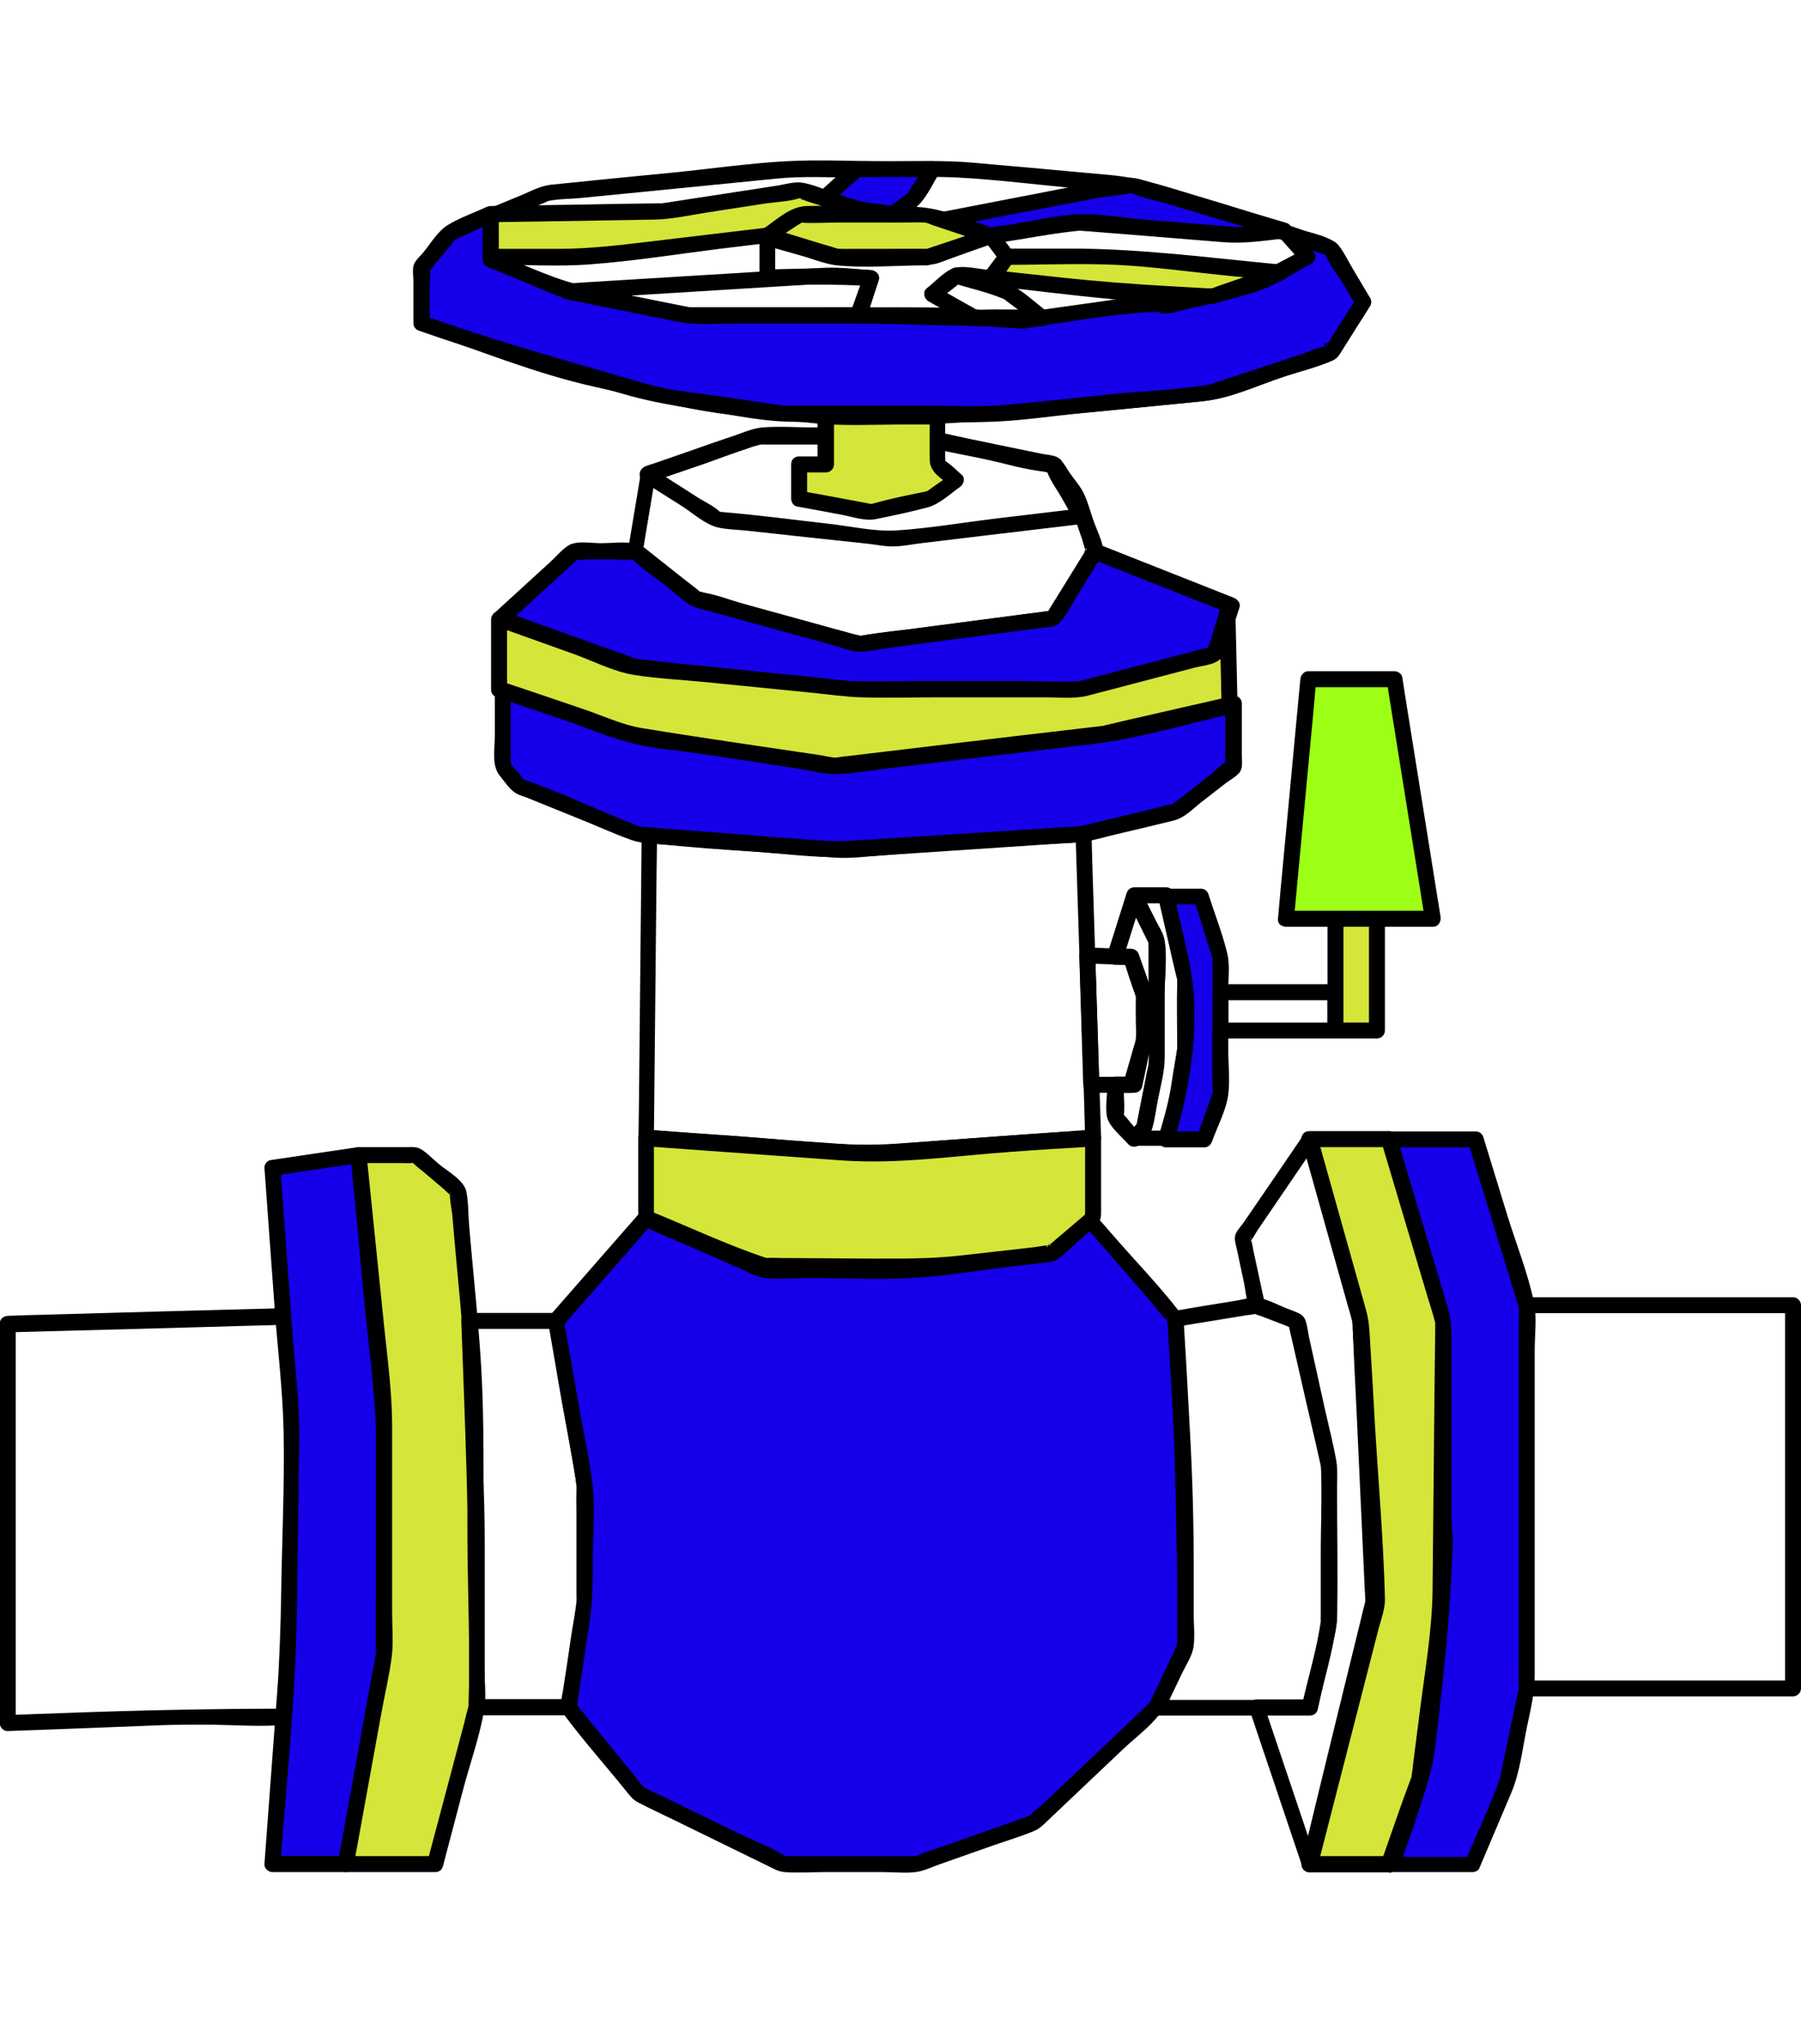 <?xml version="1.0" encoding="utf-8"?>
<!-- Generator: Adobe Illustrator 21.0.2, SVG Export Plug-In . SVG Version: 6.00 Build 0)  -->
<svg version="1.1" id="Layer_1" xmlns="http://www.w3.org/2000/svg" xmlns:xlink="http://www.w3.org/1999/xlink" x="0px" y="0px"
	 viewBox="0 0 677 768" style="enable-background:new 0 0 677 768;" xml:space="preserve">
<style type="text/css">
	.st0{fill:#1500E9;}
	.st1{fill:#D5E539;}
	.st2{fill:#9DFF15;}
</style>
<g>
	<g>
		<path d="M3,500.6c30.5-0.8,61-1.6,91.5-2.5c4.4-0.1,8.8-0.2,13.1-0.4c-1-0.7-1.9-1.5-2.9-2.2c1.3,5.1,2.6,10.2,3.8,15.3
			c0.7,2.8,1.4,5.6,2.1,8.3c0.2,0.9,0.5,1.8,0.7,2.8c0.2,1-0.1-1,0,0c0.7,11.3,0,22.8,0,34.1c0,19.9-0.3,39.8-0.7,59.8
			c-0.1,6.4-0.2,12.9-0.3,19.3c0,1.3,0.1,2.7-0.1,3.9c0.4-2.5-0.4-0.3-1.3,0.8c-0.9,1.2-1.8,2.5-2.8,3.7c0.9-0.5,1.7-1,2.6-1.5
			c-28.9,0-57.5,0.6-86.3,1.7c-6.5,0.2-13,0.5-19.5,0.7c1,1,2,2,3,3c0-43.8,0-87.6,0-131.4c0-6.2,0-12.4,0-18.6c0-3.9-6-3.9-6,0
			c0,43.8,0,87.6,0,131.4c0,6.2,0,12.4,0,18.6c0,1.6,1.4,3.1,3,3c19.3-0.7,38.6-1.4,57.9-2.2c5.5-0.2,10.9-0.2,16.3-0.2
			c10.2,0,20.9,1,31,0c3.2-0.3,6.3-4.5,7.5-7.4c0.9-1.9,0.5-4.4,0.6-6.4c0.2-11.4,0.4-22.9,0.6-34.3c0.3-16,0.4-31.9,0.4-47.9
			c0-10,1-20.6,0-30.6c-0.4-4.4-2.2-9-3.2-13.3c-1.2-4.8-2.4-9.6-3.6-14.4c-0.3-1.2-1.6-2.2-2.9-2.2c-30.5,0.8-61,1.6-91.5,2.5
			c-4.4,0.1-8.8,0.2-13.1,0.4C-0.9,494.7-0.9,500.7,3,500.6z"/>
	</g>
</g>
<g>
	<polygon class="st0" points="134.8,434 144.4,537.2 144.4,621.2 130,700.4 102.4,700.4 108.4,620 109.6,537.2 102.4,438.8 	"/>
	<g>
		<path d="M131.8,434c1.6,17.5,3.3,35.1,4.9,52.6c1.6,16.8,3.9,33.8,4.7,50.6c0.9,19.1,0,38.5,0,57.6c0,8.5-0.1,17,0,25.5
			c0,1.1,0,0.6,0.1,0.2c-0.1,0.8-0.3,1.6-0.4,2.4c-0.7,4-1.4,7.9-2.2,11.9c-3.9,21.6-7.8,43.2-11.8,64.7c1-0.7,1.9-1.5,2.9-2.2
			c-9.2,0-18.4,0-27.6,0c1,1,2,2,3,3c2.4-31.5,5.7-63.1,6.2-94.7c0.3-21.7,0.6-43.5,0.9-65.2c0.2-13.3-1.7-26.9-2.6-40.1
			c-1.5-20.5-3-41-4.5-61.5c-0.7,1-1.5,1.9-2.2,2.9c10.8-1.6,21.6-3.2,32.4-4.8c3.8-0.6,2.2-6.3-1.6-5.8
			c-10.8,1.6-21.6,3.2-32.4,4.8c-1.2,0.2-2.3,1.7-2.2,2.9c1.3,17.4,2.5,34.8,3.8,52.2c1.1,15.5,3.1,31.2,3.4,46.8
			c0.4,20.1-0.6,40.4-0.9,60.5c-0.2,12.7-0.6,25-1.5,37.6c-1.6,21.5-3.2,43-4.8,64.5c-0.1,1.6,1.5,3,3,3c9.2,0,18.4,0,27.6,0
			c1.2,0,2.7-0.9,2.9-2.2c3.5-19.1,6.9-38.1,10.4-57.2c1.3-7.3,3.1-14.6,4-21.9c0.7-5.7,0.1-11.8,0.1-17.6c0-21.8,0-43.6,0-65.4
			c0-14.2-2.5-28.6-3.8-42.7c-1.9-20.8-3.9-41.6-5.8-62.4C137.4,430.2,131.4,430.1,131.8,434z"/>
	</g>
</g>
<g>
	<polygon class="st1" points="163.6,700.4 179.2,641.6 178.4,521.9 172.4,447.5 156.4,434 134.8,434 144.4,527 144.4,621.2 
		130,700.4 	"/>
	<g>
		<path d="M166.5,701.2c2.5-9.5,5-19,7.5-28.5c2.6-9.9,6.3-20.1,8-30.2c0.9-5.4,0.1-11.4,0-16.8c-0.1-13-0.2-26-0.3-39.1
			c-0.1-21.4,0.4-43-0.4-64.4c-0.8-20.8-3.3-41.7-5-62.4c-0.3-3.9-0.2-8.2-1-12.1c-0.9-4.3-7.2-7.7-10.4-10.4
			c-2.1-1.7-4.1-3.9-6.3-5.3c-1.9-1.2-3.3-1-5.5-1c-6.1,0-12.3,0-18.4,0c-1.5,0-3.2,1.4-3,3c1.9,18.3,3.8,36.6,5.7,54.9
			c1.4,13.8,3.9,27.8,3.9,41.7c0,22.2,0,44.4,0,66.5c0,7.8-0.1,15.5,0,23.3c0,0.9,0,1,0.1,0.2c-0.1,0.8-0.3,1.6-0.4,2.4
			c-0.7,3.8-1.4,7.7-2.1,11.5c-3.9,21.7-7.9,43.4-11.8,65.1c-0.3,1.9,0.8,3.8,2.9,3.8c11.2,0,22.4,0,33.6,0c3.9,0,3.9-6,0-6
			c-11.2,0-22.4,0-33.6,0c1,1.3,1.9,2.5,2.9,3.8c3.5-19.1,6.9-38.1,10.4-57.2c1.3-7.3,3.1-14.6,4-21.9c0.6-5.2,0.1-10.7,0.1-16
			c0-23.4,0-46.8,0-70.2c0-12.6-1.7-25-3-37.5c-2.2-21.5-4.4-42.9-6.6-64.4c-1,1-2,2-3,3c5.3,0,10.7,0,16,0c1.2,0,2.5,0.1,3.7,0
			c0.5,0,3.3-0.5,0.8-0.4c-1.4,0-0.8-0.4,0.4,0.8c1.1,1.1,2.4,2,3.6,3c2.4,2,4.8,4.1,7.2,6.1c0.9,0.7,1.8,1.9,2.8,2.4
			c2.2,1.2-1.3-0.1,0-1.2c-0.7,0.6,0.6,7.7,0.7,8.6c1.8,21.8,4.3,43.7,5.3,65.6c0.8,18.6,0.3,37.3,0.4,55.9
			c0.1,21.1,1.1,42.3,0.4,63.3c0,1.3,0.3-1-0.1,0.4c-0.5,1.8-1,3.6-1.4,5.5c-1.8,6.8-3.6,13.6-5.4,20.4c-2.9,10.8-5.7,21.5-8.6,32.3
			C159.7,703.4,165.5,705,166.5,701.2z"/>
	</g>
</g>
<g>
	<g>
		<path d="M206.3,497.2c3.5,20.2,6.9,40.5,10.5,60.6c0.1,0.6,0.3,2.6,0.2,1.1c0.1,1.3,0,2.5,0,3.8c0,5.8,0,11.5,0,17.3
			c0,6.7,0,13.4,0,20.1c0,2.2,0,4.4,0,6.6c0,0.7-0.1,3.3,0.1,1.7c-1.2,10.8-4,21.6-6,32.2c1-0.7,1.9-1.5,2.9-2.2
			c-11.6,0-23.2,0-34.8,0c1,1,2,2,3,3c0-21,0-42,0-62.9c0-18-1.2-36.1-1.8-54c-0.3-9.4-0.7-18.8-1-28.2c-1,1-2,2-3,3
			c11,0,21.9,0,32.9,0c3.9,0,3.9-6,0-6c-11,0-21.9,0-32.9,0c-1.6,0-3.1,1.4-3,3c1.4,38.1,2.9,76,2.9,114.1c0,10.4,0,20.7,0,31.1
			c0,1.6,1.4,3,3,3c11.6,0,23.2,0,34.8,0c1.2,0,2.7-0.9,2.9-2.2c1.9-10.4,3.9-20.7,5.8-31.1c1.4-8.1,0.3-17.1,0.3-25.3
			c0-9.2,0.9-19-0.1-28.1c-1.1-9.9-3.4-19.8-5.1-29.6c-1.9-10.9-3.8-21.8-5.7-32.7C211.4,491.8,205.7,493.4,206.3,497.2z"/>
	</g>
</g>
<g>
	<polygon class="st0" points="209.2,496.4 242.8,458 287.2,477.2 342.4,477.2 395.2,471.2 409.6,458 442,495.2 444.4,538.4 
		445.6,587.6 445.6,618.8 434.8,641.6 389.2,684.8 344.8,700.4 294.4,700.4 240.4,674 214,641.6 220,601.4 220,558.8 	"/>
	<g>
		<path d="M211.3,498.5c11.2-12.8,22.4-25.6,33.6-38.4c-1.2,0.2-2.4,0.3-3.6,0.5c12.1,5.2,24.2,10.4,36.2,15.7
			c3.2,1.4,6.7,3.6,10.2,3.9c5.3,0.6,11,0,16.4,0c12.7,0,25.6,0.7,38.3,0c13.1-0.7,26.2-3,39.2-4.5c3.4-0.4,6.9-0.8,10.3-1.2
			c1.9-0.2,3.7-0.2,5.3-1.2c5.2-3.4,9.8-9,14.4-13.2c-1.4,0-2.8,0-4.2,0c4.7,5.4,9.5,10.9,14.2,16.3c3.5,4,7,8,10.4,12
			c2.2,2.6,4.4,5.7,6.9,7.9c2,1.8-1.3-0.2-0.1-1.1c-0.2,0.2,0.2,2.9,0.2,3.2c0.3,4.6,0.5,9.2,0.8,13.8c0.5,8.5,1.1,17.1,1.4,25.6
			c0.7,15.6,0.8,31.2,1.2,46.7c0.1,6,0.1,12,0.1,18c0,4.7,0,9.3,0,14c0,1.8-0.6,2.5,0.4,0.7c-0.7,1.2-1.2,2.5-1.8,3.8
			c-2.3,4.8-4.5,9.5-6.8,14.3c-0.7,1.4-1.2,2.9-2,4.2c-0.3,0.6,0.7-0.6-0.4,0.5c-5.5,5.4-11.2,10.6-16.7,15.9
			c-7.5,7.1-15,14.2-22.5,21.3c-1.5,1.5-4.4,3.3-5.4,5.1c-0.4,0.7,1.7-0.3,0.5-0.3c-1,0-2.4,0.9-3.4,1.2
			c-9.6,3.4-19.1,6.7-28.7,10.1c-3.5,1.2-7,2.3-10.4,3.7c-0.5,0.2-2.3,0.6-0.7,0.4c-0.8,0.1-1.7,0-2.6,0c-9.5,0-19,0-28.5,0
			c-4.6,0-9.2,0-13.8,0c-1.3,0-2.7-0.1-4.1,0c-1.8,0.2-1-0.3,0,0.3c-5.6-3.7-12.5-6.1-18.5-9.1c-9.2-4.5-18.5-9-27.7-13.5
			c-2.4-1.2-4.9-2.1-7.2-3.5c-1.1-0.6,0.6,0.7-0.2-0.1c-0.9-1-1.7-2.1-2.6-3.2c-6.3-7.8-12.7-15.5-19-23.3c-1.5-1.8-3-3.7-4.5-5.5
			c0.3,1,0.5,1.9,0.8,2.9c1.6-10.7,3.2-21.4,4.8-32.2c1.2-7.9,1.3-15.2,1.3-23.3c0-9.5,1-19.7-0.1-29.2c-1.2-9.9-3.4-19.7-5.1-29.5
			c-1.9-10.9-3.8-21.8-5.7-32.7c-0.7-3.8-6.4-2.2-5.8,1.6c1.7,9.9,3.4,19.8,5.1,29.7c1.9,10.7,4.3,21.5,5.6,32.4
			c0.1,0.9-0.1-0.8-0.1-0.4c0,0.6,0,1.1,0,1.7c-0.1,2.7,0,5.4,0,8c0,7,0,14.1,0,21.1c0,2.8,0,5.5,0,8.3c0,0.7,0,4.3,0.1,2.7
			c-0.4,4.7-1.4,9.5-2.1,14.1c-1,6.9-2,13.7-3.1,20.6c-0.5,3.2-1.6,6.1,0.4,8.9c7.2,9.7,15.4,18.9,23,28.3c1.6,2,2.7,3.6,5,4.8
			c4.3,2.2,8.7,4.3,13.1,6.4c12,5.9,24,11.7,36,17.6c2,1,3.6,1.9,5.8,2.1c5.1,0.4,10.4,0,15.5,0c7.2,0,14.4,0,21.6,0
			c4,0,8.3,0.5,12.2,0c3.2-0.4,6.5-2.1,9.5-3.1c6.5-2.3,13.1-4.6,19.6-6.9c5.1-1.8,10.3-3.3,15.3-5.4c2.2-0.9,3.5-2.3,5.3-4
			c9.5-9,19-18,28.5-27c5.5-5.2,12.7-10.1,16-17.1c2.8-6,5.7-12,8.5-18c1.5-3.2,1.1-6.2,1.1-9.7c0-9.5,0.1-19-0.1-28.6
			c-0.5-21.1-0.9-42.2-2.1-63.3c-0.4-6.9-0.8-13.7-1.1-20.6c-0.2-2.9,0-5.1-1.8-7.4c-7.7-9.9-16.6-19-24.8-28.5
			c-2.3-2.6-4.6-5.3-6.9-7.9c-1.1-1.3-3.1-1-4.2,0c-1.9,1.8-3.8,3.5-5.8,5.3c-2.5,2.3-6,4.6-7.9,7.3c-1.2,1.6,0.8-0.4,1.2-0.2
			c-0.3-0.2-1.5,0.2-1.8,0.2c-2.7,0.3-5.4,0.6-8.1,0.9c-13.9,1.6-27.8,3.6-41.8,4.7c-10.7,0.8-21.7,0.1-32.4,0.1
			c-6.8,0-13.7,0-20.5,0c-0.7,0-1.7-0.2-2.4,0c-1.2,0.3-0.1,0,0.7,0.4c-1.6-0.7-3.2-1.4-4.8-2.1c-13.2-5.7-26.4-11.4-39.5-17.1
			c-1.2-0.5-2.7-0.6-3.6,0.5c-11.2,12.8-22.4,25.6-33.6,38.4C204.5,497.2,208.8,501.4,211.3,498.5z"/>
	</g>
</g>
<g>
	<g>
		<path d="M572.8,493.4c29.5,0,59.1,0,88.6,0c4.2,0,8.4,0,12.6,0c-1-1-2-2-3-3c0,42.1,0,84.1,0,126.2c0,5.9,0,11.9,0,17.8
			c1-1,2-2,3-3c-29.5,0-59.1,0-88.6,0c-4.2,0-8.4,0-12.6,0c1,1,2,2,3,3c0-37,0-74,0-111c0-11,0-22,0-33c0-3.9-6-3.9-6,0
			c0,36.2,0,72.3,0,108.5c0,11.8,0,23.7,0,35.5c0,1.6,1.4,3,3,3c29.5,0,59.1,0,88.6,0c4.2,0,8.4,0,12.6,0c1.6,0,3-1.4,3-3
			c0-42.1,0-84.1,0-126.2c0-5.9,0-11.9,0-17.8c0-1.6-1.4-3-3-3c-29.5,0-59.1,0-88.6,0c-4.2,0-8.4,0-12.6,0
			C568.9,487.4,568.9,493.4,572.8,493.4z"/>
	</g>
</g>
<g>
	<g>
		<path d="M434.8,644.6c19.2,0,38.4,0,57.6,0c1.3,0,2.6-0.9,2.9-2.2c1.5-6.8,3-13.7,4.6-20.5c1-4.6,2.6-9.3,2.7-14
			c0.4-16.1,0-32.3,0-48.5c0-3.5,0.3-7.2-0.3-10.6c-1.2-6.8-3-13.6-4.5-20.4c-1.9-8.8-3.9-17.5-5.8-26.3c-0.4-2-0.6-4.4-1.4-6.3
			c-1-2.3-3.3-2.7-5.5-3.6c-3.8-1.4-8.1-3.9-12.1-4.6c-2.4-0.4-5.4,0.6-7.7,1c-8.1,1.3-16.1,2.6-24.2,4c-1.2,0.2-2.3,1.7-2.2,2.9
			c1.2,21.2,2.4,42.3,3.6,63.5c1.1,18.9,0.2,38,0.2,56.8c0,0.7-0.2,1.6,0,2.3c0.2,1-0.7,1.4,0.4-0.7c-1,2-1.9,4.1-2.9,6.1
			c-2.6,5.5-5.2,11.1-7.9,16.6c-1.6,3.5,3.5,6.5,5.2,3c2.2-4.7,4.4-9.4,6.7-14.1c1.5-3.2,4.1-7,4.5-10.6c0.5-4,0-8.3,0-12.2
			c0-7,0-14,0-21c0-19-0.8-37.7-1.9-56.7c-0.6-11-1.2-22-1.9-33c-0.7,1-1.5,1.9-2.2,2.9c8.6-1.4,17.2-2.8,25.7-4.2
			c1.4-0.2,2.9-0.3,4.2-0.7c0.6-0.2-1.4-0.5-0.8,0.1c0.4,0.5,1.9,0.7,2.5,1c4.2,1.6,8.4,3.2,12.5,4.8c-0.7-0.7-1.4-1.4-2.1-2.1
			c2.1,9.5,4.2,19,6.3,28.5c1.4,6.2,2.8,12.5,4.2,18.7c0.4,1.8,0.8,3.6,1.2,5.4c0.1,0.4,0.2,0.8,0.3,1.2c0.1,0.6-0.1-1.2-0.1-0.2
			c0.5,10.5,0,21.1,0,31.5c0,6.2,0,12.4,0,18.6c0,2,0,4,0,6c0,0.5-0.1,3.2,0.1,1.6c-1.5,10.8-4.8,21.6-7.2,32.3
			c1-0.7,1.9-1.5,2.9-2.2c-19.2,0-38.4,0-57.6,0C430.9,638.6,430.9,644.6,434.8,644.6z"/>
	</g>
</g>
<g>
	<path class="st0" d="M522.4,428l20.4,68.4v78c2.4,1.5-6,84.9-7.2,88.8c-1.6,5.3-11.8,37.7-13.2,37.2h31.2l13.2-31.2l7.2-34.8V569
		v-78.6L554.8,428H522.4z"/>
	<g>
		<path d="M519.5,428.8c5.5,18.4,11,36.7,16.4,55.1c1.1,3.8,2.2,7.5,3.4,11.3c0.2,0.6,0.4,1.3,0.6,1.9c-0.2-1.3-0.1-0.1-0.1,0.6
			c-0.4,9.1,0,18.2,0,27.3c0,12,0,23.9,0,35.9c0,3.8,0,7.6,0,11.4c0,0.6-0.1,1.4,0,2c0.1,0.7,0.5,1.3,0.6,1.9
			c0.1,0.3-0.3-0.8-0.3-0.6c-0.3,0.8,0.1,2.6,0.1,3.4c0,2-0.1,4-0.2,6c-0.3,5.5-0.7,10.9-1.1,16.4c-1,12.8-2.2,25.5-3.5,38.3
			c-0.8,7.8-0.9,16.3-3.1,23.9c-1.9,6.4-4,12.7-6.2,19.1c-1.2,3.5-2.3,6.9-3.6,10.4c-0.4,1.2-0.9,2.4-1.4,3.5
			c-0.1,0.3-0.4,0.7-0.5,1c-0.2,1.6-2.4,0.1,1.7-0.2c-3.8,0.3-3.9,6,0,6c10.4,0,20.8,0,31.2,0c1,0,2.2-0.5,2.6-1.5
			c4-9.5,8-18.9,12-28.3c3.3-7.8,4.2-16.6,5.9-24.8c1.4-6.6,2.9-12.8,2.9-19.5c0-12,0-23.9,0-35.9c0-15.7,0-31.4,0-47.1
			c0-13.1,0-26.1,0-39.2c0-5.7,0.9-12.3-0.3-17.9c-2.3-11-6.7-21.9-10-32.6c-3-9.8-6-19.5-9-29.3c-0.4-1.3-1.5-2.2-2.9-2.2
			c-10.8,0-21.6,0-32.4,0c-3.9,0-3.9,6,0,6c10.8,0,21.6,0,32.4,0c-1-0.7-1.9-1.5-2.9-2.2c5.9,19.3,11.9,38.6,17.8,58
			c0.4,1.2,0.7,2.4,1.1,3.5c0.5,1.7,0.1-0.4,0.2,0.5c0.2,2.9,0,5.8,0,8.7c0,12.4,0,24.8,0,37.2c0,15.3,0,30.6,0,45.9
			c0,12.8,0,25.5,0,38.3c0,4-0.1,8,0,12c0,0.6-0.1,2.4,0.1,0.9c-0.2,1.5-0.6,3.1-1,4.6c-1.4,6.7-2.8,13.4-4.2,20.2
			c-0.6,2.8-1.3,5.5-1.7,8.3c-0.1,0.5-0.2,1-0.3,1.5c0.2-0.7,0.2-0.6-0.1,0.3c-3.8,10.3-8.6,20.3-12.8,30.4c0.9-0.5,1.7-1,2.6-1.5
			c-10.4,0-20.8,0-31.2,0c0,2,0,4,0,6c3.7-0.3,4.9-5.9,6-8.8c2.4-6.4,4.5-13,6.6-19.5c2.4-7.3,4.1-13.8,4.9-21.4
			c2.8-23.7,5.4-47.8,6.2-71.7c0.1-2.7,0.3-5.5-0.3-8.2c0-0.1-0.6-1.6-0.9-1.6c0.3,0.7,0.5,1.4,0.8,2.1c0,0,0-0.1,0-0.1
			c0,0,0-0.3,0-0.3c0.4-0.6,0-2.7,0-3.3c0-10.9,0-21.8,0-32.8c0-11.6,0-23.2,0-34.9c0-4.7-0.3-8-1.6-12.5
			c-6.3-21.1-12.6-42.2-18.9-63.3C524.2,423.5,518.4,425.1,519.5,428.8z"/>
	</g>
</g>
<g>
	<polygon class="st1" points="492.3,428 511.5,496.4 516.3,602 499.5,670.4 492.3,700.4 522.3,700.4 533.7,668.4 541.6,605.9 
		542.7,496.4 522.3,428 	"/>
	<g>
		<path d="M489.4,428.8c5.5,19.6,11,39.3,16.5,58.9c0.8,3,1.8,6,2.5,9c0.3,1.1-0.1-1.1,0,0.1c0.1,0.8,0.1,1.7,0.1,2.6
			c0.4,9.3,0.8,18.7,1.3,28c1.1,23.2,2.1,46.4,3.2,69.6c0.1,1.2,0.1,2.4,0.2,3.6c0,0.3,0,2,0.1,1.1c0.1-0.9-0.3,1-0.4,1.3
			c-0.5,1.8-0.9,3.5-1.3,5.3c-2.9,11.8-5.8,23.6-8.7,35.4c-4.6,18.7-9.1,37.4-13.6,56c-0.5,1.9,0.9,3.8,2.9,3.8c10,0,20,0,30,0
			c1.4,0,2.4-0.9,2.9-2.2c3.4-9.6,6.8-19.2,10.3-28.8c2.1-6,2.3-12.5,3.1-18.8c1.6-12.7,3.2-25.4,4.8-38.1c0.6-4.4,1.2-8.6,1.2-13
			c0.2-22.7,0.5-45.3,0.7-68c0.1-10.5,0.2-21,0.3-31.6c0-4.2,0-7.2-1.2-11.2c-6.4-21.5-12.8-43-19.3-64.6c-0.4-1.3-1.6-2.2-2.9-2.2
			c-10,0-20,0-30,0c-3.9,0-3.9,6,0,6c10,0,20,0,30,0c-1-0.7-1.9-1.5-2.9-2.2c5.8,19.5,11.6,38.9,17.4,58.4c0.9,3.1,2,6.2,2.8,9.4
			c0.3,1.3,0-0.7,0.1,0.1c0,0.7,0,1.5,0,2.3c-0.1,8.9-0.2,17.8-0.3,26.7c-0.2,24-0.5,47.9-0.7,71.9c-0.2,15.3-2.9,30.4-4.8,45.5
			c-0.8,6.3-1.6,12.6-2.4,18.8c-0.2,1.8-0.4,3.7-0.7,5.5c-0.3,1.9,0.3-0.6-0.3,1c-3.9,10.3-7.4,20.8-11.1,31.2
			c1-0.7,1.9-1.5,2.9-2.2c-10,0-20,0-30,0c1,1.3,1.9,2.5,2.9,3.8c3.8-15.8,7.6-31.6,11.5-47.4c3.1-12.7,6.2-25.3,9.3-38
			c1.2-4.8,3.3-10.1,3.2-15.1c-0.3-21.4-2-42.9-2.9-64.3c-0.5-10.9-1-21.8-1.5-32.7c-0.2-4.1-0.3-7.6-1.4-11.5
			c-6.1-21.7-12.2-43.3-18.2-65C494.2,423.5,488.4,425.1,489.4,428.8z"/>
	</g>
</g>
<g>
	<g>
		<path d="M469.7,642.4c6.6,19.6,13.2,39.2,19.8,58.8c0.9,2.7,5,3,5.8,0c4.7-18.2,9.3-36.3,14-54.5c2.9-11.4,5.9-22.9,8.8-34.3
			c1-3.8,2.6-7.8,2.5-11.7c-0.5-21.4-2.4-42.9-3.7-64.3c-0.6-10.9-1.2-21.8-1.9-32.7c-0.2-4-0.4-7.6-1.5-11.5
			c-6.1-21.6-12.1-43.2-18.2-64.8c-0.7-2.6-4.1-2.8-5.5-0.7c-7.5,11-15,22-22.5,32.9c-0.9,1.2-2.2,2.6-2.8,4
			c-0.8,1.9,0.1,4.1,0.5,6.1c0.9,4.1,1.7,8.1,2.6,12.2c0.6,2.8,0.8,6.3,1.9,8.9c1,2.6,3.9,3.1,6.4,4.1c3.5,1.4,6.9,2.8,10.4,4.3
			c-0.7-0.7-1.4-1.4-2.1-2.1c2.1,9.3,4.3,18.6,6.4,28c1.5,6.3,2.9,12.7,4.4,19c0.4,1.8,0.8,3.5,1.2,5.3c0.2,0.9,0.4,2.3,0.3,1.1
			c0.6,10.1,0,20.5,0,30.7c0,6.5,0,13.1,0,19.6c0,1.9,0,3.9,0,5.8c0,0.5-0.1,3.5,0.1,1.7c-1.4,10.8-4.8,21.7-7.2,32.4
			c1-0.7,1.9-1.5,2.9-2.2c-6.6,0-13.2,0-19.8,0c-3.9,0-3.9,6,0,6c6.6,0,13.2,0,19.8,0c1.3,0,2.6-0.9,2.9-2.2
			c2.4-10.7,5.8-21.6,7.2-32.4c0.5-3.4,0.1-7.1,0.1-10.5c0-7.7,0-15.4,0-23.1c0-7,0-13.9,0-20.9c0-2.3,0.1-4.6-0.4-6.9
			c-2.6-13-6-26-8.9-38.9c-1-4.3-1.3-9.9-3.2-14c-1.2-2.6-5.2-3.4-7.6-4.4c-3-1.2-6.1-2.5-9.1-3.7c0.7,0.7,1.4,1.4,2.1,2.1
			c-1.4-6.5-2.8-13-4.2-19.5c-0.3-1.3-0.4-2.8-0.9-4.1c-1.1-3.1,0.9,0.6-0.6,0.6c0.6,0,2.7-4,3.1-4.5c7.4-10.8,14.7-21.6,22.1-32.4
			c-1.8-0.2-3.7-0.5-5.5-0.7c5.5,19.6,11,39.2,16.5,58.8c0.8,3,1.8,6,2.5,9c0.3,1.1-0.1-1.1,0,0.1c0.1,0.8,0.1,1.7,0.1,2.6
			c0.5,9.3,1.1,18.7,1.6,28c1.3,23.2,2.6,46.4,4,69.6c0.1,1.2,0.1,2.4,0.2,3.6c0,0.3,0.1,2,0.1,1c0.1-0.9-0.2,0.5-0.3,0.8
			c-0.4,1.3-0.7,2.6-1,3.8c-2.5,10-5.1,19.9-7.6,29.9c-5.4,21.2-10.8,42.3-16.3,63.5c1.9,0,3.9,0,5.8,0
			c-6.6-19.6-13.2-39.2-19.8-58.8C474.3,637.2,468.5,638.7,469.7,642.4z"/>
	</g>
</g>
<g>
	<polygon class="st1" points="242.8,457.7 242.8,427.7 326.8,433.7 390.4,428.9 410.8,427.7 410.8,457.7 395.2,470.9 350,476 
		287.2,475.7 	"/>
	<g>
		<path d="M245.8,457.7c0-10,0-20,0-30c-1,1-2,2-3,3c24.5,1.8,49,3.5,73.6,5.3c21.1,1.5,42.3-1.7,63.4-3.2c10.4-0.8,20.7-1.4,31.1-2
			c-1-1-2-2-3-3c0,7.4,0,14.8,0,22.2c0,1.8,0,3.7,0,5.5c0,0.4-0.2,1.2,0,1.6c0.7,1.6,0.5-1.8,0.8-1.4c0-0.1-7.9,6.7-8.5,7.2
			c-1.6,1.3-3.2,2.7-4.7,4c-0.5,0.4-1.2,0.8-1.6,1.3c-1.4,1.7,0.2-1.8,1.3-0.3c-0.3-0.4-5.9,0.7-6.4,0.7c-9.1,1-18.2,2.1-27.4,3.1
			c-11.2,1.3-22,1.2-33.4,1.2c-9.5-0.1-18.9-0.1-28.4-0.2c-3.2,0-6.4,0-9.6-0.1c-0.7,0-1.5,0.1-2.3,0c-1.2-0.1,0.9,0.3-0.1-0.1
			c-14.9-5-29.4-11.9-44-17.8c-3.6-1.5-5.1,4.4-1.6,5.8c14,5.7,28,11.4,42.1,17.1c3.5,1.4,6.9,1.1,10.6,1.1c9.3,0,18.6,0.1,27.9,0.1
			c11.9,0.1,23.7,0.6,35.5-0.8c9.6-1.1,19.2-2.2,28.8-3.3c2.6-0.3,5.3-0.4,8-0.9c2.4-0.4,3.9-2,5.7-3.6c3.8-3.2,7.7-6.3,11.3-9.6
			c2.2-2,2-3.7,2-6.5c0-8.8,0-17.7,0-26.5c0-1.6-1.4-3.1-3-3c-23.7,1.4-47.3,3.2-70.9,5c-6.8,0.5-13,1-19.8,0.5
			c-14.2-1-28.5-2-42.7-3.1c-11.5-0.8-23.1-1.6-34.6-2.5c-1.6-0.1-3,1.5-3,3c0,10,0,20,0,30C239.8,461.5,245.8,461.5,245.8,457.7z"
			/>
	</g>
</g>
<g>
	<polygon class="st0" points="188.8,258.2 244,277.4 318.4,287 414.4,275 463.6,264.2 463.6,288.2 442,305 407.2,313.4 315.9,319.2 
		263.2,315.8 239.2,313.4 194.8,295.4 188.8,288.2 	"/>
	<g>
		<path d="M188,261.1c8.6,3,17.1,6,25.7,8.9c9.6,3.3,19.2,7.5,29,10.1c6.1,1.6,12.9,1.8,19.2,2.6c12.9,1.7,25.8,3.3,38.7,5
			c5.9,0.8,12.3,2.4,18.2,2.3c7.6-0.2,15.5-1.9,23-2.9c23.1-2.9,46.2-5.8,69.4-8.7c17.9-2.2,35.6-7.4,53.2-11.3
			c-1.3-1-2.5-1.9-3.8-2.9c0,6.2,0,12.4,0,18.6c0,1.3-0.2,2.8,0,4.1c0.4,2.5,0-0.7,0.7-0.7c-1.2-0.1-5.1,4-6.1,4.7
			c-5,3.9-10,8-15.2,11.8c0.6-0.5,1.7-0.5,0.3-0.5c-1,0-2.2,0.5-3.2,0.8c-3.5,0.8-7,1.7-10.4,2.5c-6.5,1.6-13,3.1-19.4,4.7
			c-1.6,0.4,0.8,0-1,0.2c-1.6,0.1-3.1,0.2-4.7,0.3c-14,0.9-28,1.8-41.9,2.7c-13.3,0.8-26.6,1.7-39.9,2.5c-7.9,0.5-15.9-0.5-23.8-1
			c-11.1-0.7-22.2-1.2-33.3-2.2c-6.7-0.6-13.4-1.3-20.2-2c-0.9-0.1-2-0.1-2.9-0.3c-0.5-0.1,1,0.3-0.1-0.2c-2-0.8-4-1.6-6-2.4
			c-12.3-5-24.7-10.9-37.3-15.1c-1.1-0.4,0.7,1.2,0.4,0c-0.5-1.4-2.5-3-3.4-4.1c-0.5-0.5-0.9-1.4-1.5-1.8c-1.8-1.4,0.9,1.2,0.3,1.3
			c0.1,0,0-2.1,0-2.2c0-7.4,0-14.7,0-22.1c0-1.9,0-3.8,0-5.7c0-3.9-6-3.9-6,0c0,6.2,0,12.3,0,18.5c0,4.9-1.3,11,1.9,14.9
			c1.9,2.3,3.7,5.3,6.3,6.7c1.1,0.6,2.4,1,3.6,1.4c7,2.8,14,5.7,21,8.5c6.2,2.5,12.3,5.3,18.5,7.5c4.1,1.5,8.9,1.3,13.2,1.8
			c10.5,1.1,21,1.8,31.5,2.5c11.4,0.7,23,2.3,34.4,2.2c10.9-0.1,21.8-1.4,32.7-2.1c15.7-1,31.3-2,47-3c3.7-0.2,7.5-0.3,11.1-0.7
			c4.1-0.5,8.3-1.9,12.3-2.8c7.2-1.7,14.5-3.4,21.7-5.2c4.1-1,7.2-4.4,10.5-7c3.1-2.4,6.2-4.8,9.3-7.2c1.5-1.1,3.8-2.4,4.9-3.8
			c1.4-1.7,0.9-4.5,0.9-6.6c0-4.1,0-8.2,0-12.3c0-2.4,0-4.8,0-7.1c0-2-1.9-3.3-3.8-2.9c-9.2,2-18.3,4-27.5,6
			c-5.8,1.3-11.5,2.5-17.3,3.8c-1.3,0.3-2.7,0.6-4,0.9c-1,0.2,1.2-0.2-0.2,0.1c-21,3.1-42.3,5.3-63.4,7.9c-9.7,1.2-19.3,2.4-29,3.6
			c-4.3,0.5-8.3-0.3-12.7-0.9c-12.4-1.6-24.9-3.2-37.3-4.8c-8.9-1.1-18.1-1.7-26.9-3.5c-0.9-0.2,0.9,0.3-0.7-0.3
			c-1.7-0.7-3.5-1.2-5.3-1.8c-6.3-2.2-12.6-4.4-19-6.6c-10-3.5-20-6.9-29.9-10.4C185.9,254,184.4,259.8,188,261.1z"/>
	</g>
</g>
<g>
	<polygon class="st0" points="411.4,207.2 463,227.6 457,245.6 406.6,258.8 314.2,258.8 238.6,250.4 188.2,232.4 215.8,207.2 
		238.6,207.2 261.4,225.2 322.6,242 395.8,232.4 	"/>
	<g>
		<path d="M410.6,210.1c17.2,6.8,34.4,13.6,51.6,20.4c-0.7-1.2-1.4-2.5-2.1-3.7c-2,6-4,12-6,18c0.7-0.7,1.4-1.4,2.1-2.1
			c-8.7,2.3-17.4,4.6-26.2,6.9c-5.7,1.5-11.5,3-17.2,4.5c-1.7,0.5-3.5,0.9-5.2,1.4c-0.7,0.2-2.7,0.5-1.1,0.4c-6.9,0.5-14,0-20.9,0
			c-12.8,0-25.6,0-38.4,0c-13.8,0-27.7,0.6-41.4-0.9c-21.8-2.4-43.5-4.9-65.3-7.3c-0.6-0.1-2.6-0.6-1.1-0.1
			c-1.1-0.3-2.3-0.8-3.4-1.2c-5.7-2-11.4-4.1-17.1-6.1c-9.9-3.6-19.9-7.1-29.8-10.7c0.4,1.7,0.9,3.3,1.3,5
			c6.9-6.3,13.8-12.6,20.8-19c1.7-1.5,3.3-3,5-4.6c0.4-0.4,1-0.7,1.2-1.1c1.1-1.7-0.3,1.6-1.3,0.3c0.4,0.5,4.4,0,5.1,0
			c3.1,0,6.3,0,9.4,0c2.1,0,4.7,0.4,6.8,0c0,0,0.7,0.1,0.8,0c0.1,0,0.2,0,0.3,0c0.9,0,0.3-0.3-1.9-0.9c0,0,1.1,0.8,1.1,0.9
			c3.8,3.6,8.4,6.7,12.6,9.9c3,2.3,5.9,5.2,9.1,7.2c2,1.2,4.4,1.6,6.7,2.2c10.9,3,21.9,6,32.8,9c5.2,1.4,10.3,2.8,15.5,4.3
			c2.4,0.7,5,1.7,7.4,2c1.7,0.2,3.3-0.2,5-0.4c4.5-0.6,9-1.2,13.5-1.8c12.2-1.6,24.4-3.2,36.5-4.8c5-0.6,9.9-1.3,14.9-1.9
			c2.4-0.3,5.1-0.2,6.8-2.1c3.2-3.6,5.5-8.8,8-12.9c2.5-4.1,5-8.1,7.5-12.2c2-3.3-3.2-6.3-5.2-3c-5.2,8.4-10.4,16.8-15.6,25.2
			c0.9-0.5,1.7-1,2.6-1.5c-16.3,2.1-32.5,4.3-48.8,6.4c-7.6,1-15.4,1.6-22.9,3c-0.5,0.1-1,0.2-1.5,0.2c1.4,0,0.1,0-0.6-0.3
			c-3.1-1-6.2-1.7-9.3-2.6c-10.1-2.8-20.2-5.5-30.3-8.3c-6.5-1.8-13.4-4.7-20.1-5.5c0.9,0.1,1.5,1.1,0-0.2c-1.6-1.4-3.3-2.6-5-3.9
			c-4.2-3.3-8.3-6.6-12.5-9.9c-2-1.6-4-3.8-6.5-4.2c-4-0.6-8.6,0-12.6,0c-3.5,0-9-1.1-12.1,0.9c-2.5,1.6-4.7,4.3-6.8,6.2
			c-6.9,6.3-13.8,12.6-20.8,19c-1.8,1.6-0.7,4.3,1.3,5c9.5,3.4,19,6.8,28.5,10.2c7.5,2.7,15.5,6.8,23.3,8c22.4,3.5,45.2,5,67.8,7.5
			c16.5,1.8,33.4,0.8,50,0.8c13.1,0,26.2,0,39.3,0c5.3,0,10,0.2,15.1-1.1c13.6-3.6,27.2-7.1,40.8-10.7c3.5-0.9,6.7-0.9,8.1-4.5
			c2.2-5.5,3.8-11.4,5.7-17.1c0.6-1.7-0.7-3.1-2.1-3.7c-17.2-6.8-34.4-13.6-51.6-20.4C408.6,202.9,407,208.7,410.6,210.1z"/>
	</g>
</g>
<g>
	<polygon class="st1" points="462,264.9 415.6,275.6 314.2,287.6 239,276.2 187.6,258.8 187.6,232.4 238,250.4 322.6,258.8 
		406,258.8 456.4,245.6 461.2,230 	"/>
	<g>
		<path d="M461.2,262c-9.3,2.1-18.7,4.3-28,6.4c-5.3,1.2-10.6,2.4-16,3.7c-0.5,0.1-3.5,0.8-1.7,0.5c-0.5,0.1-1,0.1-1.5,0.2
			c-21.8,2.5-43.5,5.1-65.3,7.7c-10.1,1.2-20.1,2.4-30.2,3.6c-1.1,0.1-2.2,0.2-3.2,0.4c-0.4,0.1-2.2,0.2-0.5,0.2
			c-2.4,0-5-0.8-7.4-1.1c-22-3.3-44-6.4-65.9-10c-7.6-1.2-15.1-4.8-22.3-7.2c-10.3-3.5-20.5-7-30.8-10.4c0.7,1,1.5,1.9,2.2,2.9
			c0-8.8,0-17.6,0-26.4c-1.3,1-2.5,1.9-3.8,2.9c9.5,3.4,19,6.8,28.5,10.2c7.4,2.6,15.4,6.8,23.1,8c8.8,1.4,18,1.8,26.9,2.7
			c13.7,1.4,27.4,2.7,41.1,4.1c5.7,0.6,11.4,1.4,17.1,1.6c9.7,0.3,19.5,0,29.2,0c13.4,0,26.7,0,40.1,0c5.4,0,11.2,0.7,16.4-0.7
			c13.4-3.5,26.8-7,40.1-10.5c3.1-0.8,8.5-1.1,10.2-4.2c2.4-4.6,3.3-10.6,4.8-15.6c-2-0.3-3.9-0.5-5.9-0.8
			c0.3,11.6,0.5,23.3,0.8,34.9c0.1,3.9,6.1,3.9,6,0c-0.3-11.6-0.5-23.3-0.8-34.9c-0.1-3.4-4.9-4.1-5.9-0.8
			c-1.6,5.2-3.2,10.4-4.8,15.6c0.7-0.7,1.4-1.4,2.1-2.1c-8.7,2.3-17.4,4.6-26.2,6.9c-5.7,1.5-11.5,3-17.2,4.5
			c-1.7,0.5-3.5,0.9-5.2,1.4c-0.7,0.2-2.7,0.5-1.2,0.4c-7.3,0.6-15,0-22.4,0c-12.8,0-25.6,0-38.4,0c-7.4,0-14.9,0.3-22.4,0
			c-5.8-0.3-11.5-1.1-17.3-1.7c-22-2.2-43.9-4.5-65.9-6.5c-0.7-0.1-2.4-0.5-0.9-0.1c-1.1-0.3-2.3-0.8-3.4-1.2
			c-5.7-2-11.4-4.1-17.1-6.1c-9.9-3.6-19.9-7.1-29.8-10.7c-1.9-0.7-3.8,1.1-3.8,2.9c0,8.8,0,17.6,0,26.4c0,1.4,0.9,2.5,2.2,2.9
			c8.9,3,17.7,6,26.6,9c8.1,2.8,16.4,6.4,24.8,8.4c7.7,1.9,15.9,2.4,23.7,3.6c12.7,1.9,25.4,3.8,38.1,5.8c4.9,0.7,10.3,2.3,15.4,2
			c8.3-0.5,16.7-2,24.9-2.9c23.6-2.8,47.2-5.6,70.7-8.4c17.5-2.1,34.8-7.4,51.9-11.3C466.6,266.9,465,261.2,461.2,262z"/>
	</g>
</g>
<g>
	<g>
		<path d="M241.5,208c1.6-9.6,3.2-19.2,4.8-28.8c-0.7,0.7-1.4,1.4-2.1,2.1c6.5-2.2,13.1-4.5,19.6-6.7c7.3-2.5,14.7-5.7,22.2-7.6
			c-0.1,0-1,0.1,0.2,0c1.2,0,2.3,0,3.5,0c4,0,8,0,12,0c10.2,0,20.4,0,30.6,0c3.1,0,6.2,0.1,9.4,0c0.2,0,1.9,0,1-0.1
			c-0.9-0.1,1.1,0.2,1.4,0.3c8.3,1.8,16.7,3.4,25.1,5.1c7.9,1.6,16.4,4.4,24.5,5c3.2,0.2-1.1-0.3-0.3-1c-0.1,0.1,3.1,4.4,3.3,4.7
			c1.3,1.9,2.6,3.8,3.9,5.6c0.3,0.5,0.8,1,1.1,1.5c-0.5-0.9-0.1-0.2,0.1,0.4c1.9,4.8,3.4,9.7,5.1,14.5c0.1,0.4,1.2,4.6,1.7,4.8
			c-2.7-0.6,1.5-2.8,0-1.6c-0.4,0.3-0.8,1.3-1.1,1.8c-4.7,7.6-9.4,15.2-14.1,22.8c0.9-0.5,1.7-1,2.6-1.5c-23.3,3.1-46.7,6.1-70,9.2
			c-1,0.1-2.1,0.4-3.1,0.4c1.6,0-1.2-0.4-1.9-0.6c-5.6-1.5-11.2-3.1-16.7-4.6c-13.1-3.6-26.1-7.2-39.2-10.8
			c-0.6-0.2-1.5-0.6-2.1-0.6c-1.3,0,1.3,1.1,0.5,0.4c-2-1.9-4.4-3.5-6.5-5.2c-5.3-4.2-10.6-8.4-15.9-12.6c-3-2.4-7.3,1.9-4.2,4.2
			c5.7,4.5,11.3,8.9,17,13.4c3.5,2.7,6,5,10.2,6.2c16.1,4.4,32.1,8.8,48.2,13.2c3.4,0.9,7.4,2.7,11,2.8c5,0.1,10.4-1.4,15.3-2
			c17.3-2.3,34.6-4.5,51.9-6.8c3.8-0.5,7-0.2,9.2-3.7c4.4-7,8.7-14.1,13.1-21.1c1.1-1.8,2.2-3.1,1.8-5.3c-0.6-3.4-2.5-7.1-3.6-10.3
			c-1.1-3.2-2-6.6-3.4-9.7c-1.3-2.9-3.6-5.4-5.4-8c-1.4-2-2.9-5.2-5.2-6.2c-1.7-0.7-4.1-0.8-5.9-1.2c-8.6-1.8-17.2-3.5-25.7-5.3
			c-6.8-1.4-13.5-3.1-20.4-4.2c-3.7-0.6-7.7-0.3-11.4-0.3c-9.2,0-18.4,0-27.7,0c-6.4,0-13-0.5-19.3,0c-4.4,0.4-8.8,2.6-12.9,4
			c-8.5,2.9-17,5.8-25.5,8.7c-1.7,0.6-3.4,1.2-5.1,1.7c-0.9,0.3-1.9,1-2.1,2.1c-1.6,9.6-3.2,19.2-4.8,28.8
			C235.1,210.2,240.9,211.8,241.5,208z"/>
	</g>
</g>
<g>
	<g>
		<path d="M241.9,181c4.8,3.1,9.6,6.1,14.5,9.2c4,2.6,8.8,6.9,13.5,8c3.5,0.8,7.5,0.8,11,1.2c7.6,0.8,15.3,1.7,22.9,2.5
			c7.5,0.8,15,1.6,22.4,2.4c3.1,0.3,6.5,1.1,9.6,1c3.5,0,7.1-0.8,10.5-1.2c7.5-0.9,14.9-1.8,22.4-2.7c12.6-1.5,25.3-3,37.9-4.5
			c2.2-0.3,3.8-2.4,2.6-4.5c-3.2-5.7-6.4-11.4-9.6-17.1c-2.2-3.8-4.5-3.8-8.7-4.6c-14.8-3-29.6-6.1-44.5-9.1
			c-9.7-2-20.4-0.7-30.3-0.7c-7.9,0-15.8,0-23.7,0c-3,0-6.1-0.4-9,0.5c-13.8,4.1-27.3,9.4-40.9,14c-3.6,1.2-2.1,7,1.6,5.8
			c12.2-4.2,24.4-8.4,36.6-12.6c1.7-0.6,3.5-1.4,5.3-1.8c-0.1,0-1.1,0.1-0.1,0.1c0.8-0.1,1.6,0,2.4,0c6.6,0,13.3,0,19.9,0
			c8.1,0,16.3,0,24.4,0c2.7,0,5.3,0,8,0c0.7,0,1.3,0,2,0c0.9,0-1-0.2-0.2,0c13.4,1.9,26.8,5.5,40.1,8.2c3.2,0.7,6.5,1.3,9.7,2
			c0.4,0.1,1.9,0.6,2.3,0.5c1.1-0.5-1.9-0.7-1.4-1.3c0,0,0.5,0.8,0.5,0.9c1.2,3.5,4,7.1,5.8,10.4c1.5,2.6,3,5.3,4.5,7.9
			c0.9-1.5,1.7-3,2.6-4.5c-10.6,1.3-21.3,2.5-31.9,3.8c-12.5,1.5-25.2,3.7-37.7,4.5c-8.2,0.5-17.2-1.6-25.3-2.5
			c-13.3-1.5-26.6-3.3-40-4.4c-0.6,0-1.1-0.1-1.7-0.2c0.9,0.1,1.7,0.9,0.5-0.1c-2.4-2.2-5.9-3.7-8.6-5.5
			c-5.6-3.6-11.3-7.2-16.9-10.8C241.6,173.7,238.6,178.9,241.9,181z"/>
	</g>
</g>
<g>
	<g>
		<path d="M245.8,427.4c0.3-33.1,0.7-66.1,1-99.2c0.1-4.8,0.1-9.6,0.2-14.3c-1,1-2,2-3,3c23.2,1.8,46.4,3.6,69.6,5.3
			c5.9,0.5,11.9-0.4,17.8-0.8c15-1,29.9-2,44.9-3c10.3-0.7,20.6-1.4,31-2c-1-1-2-2-3-3c1.1,33.3,2.1,66.5,3.2,99.8
			c0.1,4.7,0.3,9.5,0.4,14.2c1-1,2-2,3-3c-24.5,1.8-49,3.5-73.6,5.3c-19.9,1.4-40-1.4-59.9-2.8c-11.5-0.8-23.1-1.6-34.6-2.5
			c-3.9-0.3-3.8,5.7,0,6c24.5,1.8,49,3.5,73.6,5.3c19.9,1.4,40-1.4,59.9-2.8c11.5-0.8,23.1-1.6,34.6-2.5c1.6-0.1,3.1-1.3,3-3
			c-1.1-33.3-2.1-66.5-3.2-99.8c-0.1-4.7-0.3-9.5-0.4-14.2c0-1.5-1.3-3.1-3-3c-23.9,1.6-47.9,3.2-71.8,4.7
			c-6.7,0.4-13.5,1.4-20.2,1.2c-11.9-0.4-23.8-1.8-35.6-2.7c-11.8-0.9-23.7-1.8-35.5-2.7c-1.6-0.1-3,1.5-3,3
			c-0.3,33.1-0.7,66.1-1,99.2c-0.1,4.8-0.1,9.6-0.2,14.3C239.8,431.3,245.8,431.3,245.8,427.4z"/>
	</g>
</g>
<g>
	<g>
		<path d="M408.6,362c5.5,0.2,11.1,0.4,16.6,0.6c-1-0.7-1.9-1.5-2.9-2.2c1.4,4.3,2.7,8.7,4.3,12.9c0.2,0.5,0.6,2.1,0.4,0.7
			c0.1,0.6,0,1.3,0,1.9c0,2.8,0,5.6,0,8.4c0,2,0.2,4.2,0,6.2c0,0.2,0.2-0.9-0.1,0.3c-0.2,0.9-0.5,1.8-0.8,2.8
			c-1.3,4.4-2.5,8.8-3.8,13.2c1-0.7,1.9-1.5,2.9-2.2c-5,0-10,0-15,0c1,1,2,2,3,3c-0.5-16.2-1-32.4-1.5-48.6c-0.1-3.9-6.1-3.9-6,0
			c0.5,16.2,1,32.4,1.5,48.6c0.1,1.6,1.3,3,3,3c5,0,10,0,15,0c1.3,0,2.5-0.9,2.9-2.2c1.3-4.5,2.6-9.1,3.9-13.6c1-3.6,1-6.7,1-10.5
			c0-3.8,0.5-8.1-0.3-11.8c-1.1-4.6-3.1-9.2-4.6-13.7c-0.4-1.3-1.5-2.2-2.9-2.2c-5.5-0.2-11.1-0.4-16.6-0.6
			C404.8,355.9,404.8,361.9,408.6,362z"/>
	</g>
</g>
<g>
	<g>
		<path d="M422.1,360.4c2.4-7.6,4.8-15.2,7.2-22.8c-1.8,0.2-3.7,0.5-5.5,0.7c2.8,5.6,5.5,11.1,8.3,16.7c-0.9-1.7-0.3-1.1-0.3,0.7
			c0,1.8,0,3.7,0,5.5c0,4.3,0,8.7,0,13c0,5.4,0,10.8,0,16.3c0,3.2,0.2,6.5,0,9.7c0-0.8,0-0.1-0.2,0.9c-0.4,1.6-0.7,3.3-1,4.9
			c-0.9,4.7-1.9,9.4-2.8,14.1c-0.2,1.2-0.4,2.4-0.7,3.5c0.5-1.7,0.4-0.8-0.7,0.2c-0.7,0.7-1.4,1.4-2.1,2.1c1.4,0,2.8,0,4.2,0
			c-1.2-1.4-2.4-2.8-3.6-4.2c-0.8-1-1.7-2.1-2.6-3c-2-2,0.7,0.2-0.1,0.7c0.9-0.5,0.1-10.3,0.1-11.8c-1,1-2,2-3,3c2.4,0,4.7,0,7.1,0
			c1.3,0,2.6-0.9,2.9-2.2c1.8-8.3,3.7-16,3.7-24.6c0-3.8,0.5-7.9-0.4-11.6c-1.2-4.6-3-9-4.5-13.5c-0.4-1.3-1.5-2.2-2.9-2.2
			c-2,0-4,0-6,0c-3.9,0-3.9,6,0,6c2,0,4,0,6,0c-1-0.7-1.9-1.5-2.9-2.2c1.4,4.2,2.7,8.5,4.2,12.7c0.1,0.2,0.7,2.1,0.5,1.3
			c-0.1-0.7,0,0.9,0,1.2c-0.1,2.7,0,5.5,0,8.2c0,2.2,0.1,4.3,0,6.5c0,0.9,0.2-1,0,0.3c-0.1,0.9-0.4,1.9-0.6,2.8
			c-1,4.5-1.9,8.9-2.9,13.4c1-0.7,1.9-1.5,2.9-2.2c-2.4,0-4.7,0-7.1,0c-1.6,0-3,1.4-3,3c0,3.8-1,8.7-0.1,12.4
			c0.9,3.6,5.6,7.3,8,10.1c1.1,1.2,3.2,1.1,4.2,0c1.9-1.9,3.8-3.3,4.6-5.9c1.1-3.7,1.5-7.7,2.3-11.5c1.2-5.9,2.4-11.3,2.4-17.2
			c0-6.3,0-12.6,0-18.9c0-7.4,1-15.4,0-22.7c-0.4-2.8-2.3-5.5-3.5-8c-1.8-3.5-3.5-7-5.3-10.6c-1.2-2.4-4.8-1.6-5.5,0.7
			c-2.4,7.6-4.8,15.2-7.2,22.8C415.1,362.5,420.9,364.1,422.1,360.4z"/>
	</g>
</g>
<g>
	<g>
		<path d="M435.5,337.6c1.4,6.1,2.8,12.3,4.3,18.4c0.8,3.5,1.6,7,2.4,10.5c0.2,0.7,0.4,1.4,0.5,2.1c-0.2-1.5-0.1,0.6-0.1,1.2
			c-0.1,7.6-0.2,15.3,0,22.9c0,0.5,0,2.4,0.1,0.9c-0.1,1-0.3,2.1-0.5,3.1c-0.6,4-1.2,8.1-1.8,12.1c-1,6.7-2.5,11.9-4.9,18.2
			c1-0.7,1.9-1.5,2.9-2.2c-4,0-8,0-12,0c0.7,1.7,1.4,3.4,2.1,5.1c1.9-1.9,3.8-3.3,4.6-5.9c1.1-3.7,1.5-7.7,2.3-11.5
			c1-5,2.4-10,2.4-15.1c0-8.2,0-16.4,0-24.6c0-6.2,1-13.2,0-19.4c-0.4-2.7-2.3-5.4-3.5-7.9c-1.8-3.5-3.5-7-5.3-10.6
			c-0.9,1.5-1.7,3-2.6,4.5c4,0,8,0,12,0c3.9,0,3.9-6,0-6c-4,0-8,0-12,0c-2.4,0-3.6,2.5-2.6,4.5c2.8,5.5,5.3,11.3,8.3,16.7
			c-0.9-1.5-0.2-1.6-0.3-0.3c-0.1,1.1,0,2.2,0,3.3c0,3.7,0,7.5,0,11.2c0,8.4,0,16.7,0,25.1c0,2,0.1,4,0,5.9c0.1-1.2,0,0-0.2,0.8
			c-0.4,1.6-0.7,3.3-1,4.9c-0.9,4.7-1.9,9.4-2.8,14.1c-0.2,1.2-0.4,2.4-0.7,3.5c0.5-1.7,0.4-0.8-0.7,0.2c-0.7,0.7-1.4,1.4-2.1,2.1
			c-1.8,1.8-0.5,5.1,2.1,5.1c4,0,8,0,12,0c1.4,0,2.4-0.9,2.9-2.2c4.1-11,6.5-22.8,7.3-34.6c0.8-12,0.6-24-2.1-35.7
			c-1.7-7.5-3.5-15-5.2-22.5C440.4,332.2,434.6,333.8,435.5,337.6z"/>
	</g>
</g>
<g>
	<g>
		<path d="M458.8,375.8c14.4,0,28.8,0,43.2,0c-1-1-2-2-3-3c0,4.8,0,9.6,0,14.4c1-1,2-2,3-3c-14.4,0-28.8,0-43.2,0c1,1,2,2,3,3
			c0-4.8,0-9.6,0-14.4c0-3.9-6-3.9-6,0c0,4.8,0,9.6,0,14.4c0,1.6,1.4,3,3,3c14.4,0,28.8,0,43.2,0c1.6,0,3-1.4,3-3
			c0-4.8,0-9.6,0-14.4c0-1.6-1.4-3-3-3c-14.4,0-28.8,0-43.2,0C454.9,369.8,454.9,375.8,458.8,375.8z"/>
	</g>
</g>
<g>
	<polygon class="st0" points="438.4,336.8 451.6,336.8 458.8,359.6 458.8,369.2 458.8,394.4 458.8,411.2 452.8,428 438.4,428 
		442,416 445.6,394.4 445.6,368 	"/>
	<g>
		<path d="M438.4,339.8c4.4,0,8.8,0,13.2,0c-1-0.7-1.9-1.5-2.9-2.2c2.1,6.5,4.1,13.1,6.2,19.6c1.1,3.4,0.9,2.3,0.9,5.8
			c0,2.4,0,4.8,0,7.2c0,13.1-0.3,26.3,0,39.4c0,0.5,0.1,1.1,0,1.6c0.1-0.9,0-0.5-0.2,0.1c-0.6,1.8-1.3,3.5-1.9,5.3
			c-1.3,3.6-2.5,7.1-3.8,10.7c1-0.7,1.9-1.5,2.9-2.2c-4.8,0-9.6,0-14.4,0c1,1.3,1.9,2.5,2.9,3.8c6.8-22.7,10.5-47.3,5.1-70.7
			c-1.7-7.4-3.4-14.7-5.1-22.1c-0.9-3.8-6.7-2.2-5.8,1.6c1.4,6,2.8,12,4.1,18c0.8,3.6,1.6,7.1,2.5,10.7c0.2,0.8,0.4,1.6,0.5,2.3
			c-0.2-1.1,0,0.2-0.1,1c-0.2,7.5,0,15.1,0,22.7c0,0.3,0,2.5,0,1.7c0-0.5-0.3,1.9-0.4,2.4c-0.7,4.1-1.4,8.2-2,12.3
			c-1.1,6.4-2.8,12.3-4.7,18.5c-0.6,1.9,1,3.8,2.9,3.8c4.8,0,9.6,0,14.4,0c1.4,0,2.4-0.9,2.9-2.2c2-5.6,5.3-11.7,6.1-17.6
			c0.7-5.5,0-11.5,0-17c0-7.4,0-14.7,0-22.1c0-4.6,0.7-9.6-0.4-14.1c-1.8-7.4-4.7-14.7-7-22c-0.4-1.3-1.5-2.2-2.9-2.2
			c-4.4,0-8.8,0-13.2,0C434.5,333.8,434.5,339.8,438.4,339.8z"/>
	</g>
</g>
<g>
	<rect x="502" y="344" class="st1" width="15.6" height="43.2"/>
	<g>
		<path d="M502,347c5.2,0,10.4,0,15.6,0c-1-1-2-2-3-3c0,14.4,0,28.8,0,43.2c1-1,2-2,3-3c-5.2,0-10.4,0-15.6,0c1,1,2,2,3,3
			c0-14.4,0-28.8,0-43.2c0-3.9-6-3.9-6,0c0,14.4,0,28.8,0,43.2c0,1.6,1.4,3,3,3c5.2,0,10.4,0,15.6,0c1.6,0,3-1.4,3-3
			c0-14.4,0-28.8,0-43.2c0-1.6-1.4-3-3-3c-5.2,0-10.4,0-15.6,0C498.1,341,498.1,347,502,347z"/>
	</g>
</g>
<g>
	<polygon class="st2" points="483.4,345.2 538.6,345.2 524.2,255.2 491.8,255.2 	"/>
	<g>
		<path d="M483.4,348.2c18.4,0,36.8,0,55.2,0c2.1,0,3.2-1.9,2.9-3.8c-4.2-26.2-8.4-52.4-12.6-78.6c-0.6-3.8-1.2-7.6-1.8-11.4
			c-0.2-1.3-1.7-2.2-2.9-2.2c-10.8,0-21.6,0-32.4,0c-1.7,0-2.8,1.4-3,3c-2.5,26.3-4.9,52.5-7.4,78.8c-0.3,3.7-0.7,7.5-1,11.2
			c-0.4,3.8,5.6,3.8,6,0c2.5-26.3,4.9-52.5,7.4-78.8c0.3-3.7,0.7-7.5,1-11.2c-1,1-2,2-3,3c10.8,0,21.6,0,32.4,0
			c-1-0.7-1.9-1.5-2.9-2.2c4.2,26.2,8.4,52.4,12.6,78.6c0.6,3.8,1.2,7.6,1.8,11.4c1-1.3,1.9-2.5,2.9-3.8c-18.4,0-36.8,0-55.2,0
			C479.5,342.2,479.5,348.2,483.4,348.2z"/>
	</g>
</g>
<g>
	<line class="st1" x1="379.6" y1="171.4" x2="396.4" y2="174.8"/>
	<g>
		<path d="M378.8,174.3c5.6,1.1,11.2,2.3,16.8,3.4c3.8,0.8,5.4-5,1.6-5.8c-5.6-1.1-11.2-2.3-16.8-3.4
			C376.6,167.7,375,173.5,378.8,174.3L378.8,174.3z"/>
	</g>
</g>
<g>
	<polygon class="st1" points="300.5,174.5 310.5,174.5 310.5,156.5 352.5,156.5 352.5,174.5 359.5,180.5 349.5,187.5 327.5,192.5 
		300.5,187.5 	"/>
	<g>
		<path d="M300.5,177.5c3.3,0,6.7,0,10,0c1.6,0,3-1.4,3-3c0-6,0-12,0-18c-1,1-2,2-3,3c14,0,28,0,42,0c-1-1-2-2-3-3
			c0,5.5-0.1,10.9,0,16.4c0.1,4.7,4.5,6.9,7.9,9.7c0.2-1.6,0.4-3.1,0.6-4.7c-2.3,1.6-4.6,3.2-6.9,4.8c-0.9,0.6-1.9,1.5-2.9,2
			c0.7-0.4,0,0-0.8,0.1c-6.4,1.3-12.9,2.6-19.2,4.4c-1.6,0.4-1.7,0,0,0.3c-0.6-0.1-1.3-0.2-2-0.4c-3-0.6-6.1-1.1-9.1-1.7
			c-5.3-1-10.6-2-15.9-2.9c0.7,1,1.5,1.9,2.2,2.9c0-4.3,0-8.7,0-13c0-3.9-6-3.9-6,0c0,4.3,0,8.7,0,13c0,1.2,0.9,2.7,2.2,2.9
			c5.6,1,11.2,2.1,16.8,3.1c4.1,0.8,8.8,2.5,13,1.6c6.5-1.3,13-2.7,19.4-4.4c4.4-1.2,8.3-5,12-7.6c1.5-1,2.2-3.4,0.6-4.7
			c-1.8-1.6-3.6-3.4-5.6-4.8c-2.7-1.9,0.2,0.3-0.5,0.7c0.1-0.1,0-2.6,0-2.7c0-5,0-10,0-15c0-1.6-1.4-3-3-3c-14,0-28,0-42,0
			c-1.6,0-3,1.4-3,3c0,6,0,12,0,18c1-1,2-2,3-3c-3.3,0-6.7,0-10,0C296.6,171.5,296.6,177.5,300.5,177.5z"/>
	</g>
</g>
<g>
	<g>
		<path d="M158.7,124.4c21.5,7.3,42.9,16.1,65.1,21c13.6,3,27.2,6.7,40.8,9c13.2,2.3,26.9,3,40.2,4.5c11.6,1.3,23.3,0.6,34.9,0.6
			c10.4,0,20.5-0.6,31-1.4c26.8-2,53.4-4.5,80.1-7.2c10.9-1.1,21.3-5.9,31.6-9.3c6-2,12.6-3.5,18.4-6.1c1.7-0.8,2.4-1.8,3.3-3.3
			c2.2-3.5,4.4-7,6.7-10.6c1.4-2.2,2.8-4.4,4.2-6.6c0.6-0.9,0.5-2.1,0-3c-3.8-6.3-7.4-12.7-11.3-18.9c-2.7-4.3-10.7-5.4-15.2-7
			c-12.6-4.5-25.1-8.5-37.9-12.3c-11.1-3.3-21.6-7-33-8c-17.4-1.6-34.8-3.2-52.2-4.7c-10.3-0.9-20.7-0.5-31-0.5
			c-13,0-26.3-0.7-39.3,0c-13.9,0.8-27.8,2.8-41.7,4.2c-15.4,1.5-30.8,3-46.2,4.6c-3.7,0.4-6.8,2-10.2,3.5
			c-8.3,3.4-16.5,6.9-24.8,10.3c-1.6,0.7-3.6,1.2-4.9,2.3c-2.8,2.3-5,5.9-7.3,8.7c-1.6,1.9-4.2,4-4.5,6.6c-0.4,3.6,0.4,7.7,0.5,11.2
			c0.2,3.2,0.3,6.3,0.5,9.5c0.2,3.8,6.2,3.9,6,0c-0.1-3-0.3-6-0.4-9c-0.1-2.2-0.2-4.4-0.3-6.7c-0.1-1.1,0.3-3.8-0.2-4.8
			c-0.6-1-0.5,1.3-0.7,1.4c0.3-0.1,0.7-0.9,0.9-1c1.6-1.6,3-3.5,4.4-5.2c1.3-1.6,2.7-3.2,4-4.7c0.3-0.4,1-1,1.2-1.4
			c0.3-0.9-1.1,0.5-0.8,0.3c6.3-3.1,13.1-5.5,19.6-8.2c3.9-1.6,7.8-3.2,11.7-4.9c1.1-0.5,2.3-0.9,3.4-1.4c0.8-0.4,1.1-0.5,0.4-0.3
			c4-0.9,8.4-0.8,12.5-1.2c8.5-0.8,17-1.7,25.5-2.5c16.1-1.6,32.2-3.2,48.3-4.8c9.8-1,19.8-0.4,29.7-0.4c12.7,0,25.6-0.6,38.3,0
			c14.9,0.8,29.9,2.7,44.8,4.1c6.5,0.6,13,1.3,19.5,1.8c2.2,0.2-0.2-0.3,1.8,0.4c3,1.1,6.2,1.8,9.3,2.7c12.4,3.7,25.1,6.9,37.3,11.2
			c8.1,2.9,16.1,5.7,24.2,8.6c0.5,0.2,2.2,1.1,2.7,1c-0.8,0.3-2-2.4-0.6,0.3c1.9,3.8,4.4,7.3,6.6,11c1.5,2.5,3,5,4.5,7.5
			c0-1,0-2,0-3c-3.6,5.6-7.1,11.3-10.7,16.9c-0.7,1.1-2.1,2.3-0.4,1.4c2.1-1.2,0-0.3-0.5-0.2c-2.8,0.7-5.6,1.9-8.3,2.8
			c-8,2.7-16.1,5.4-24.1,8c-3,1-5.9,2-8.9,3c-0.7,0.2-1.4,0.5-2,0.7c-0.8,0.3,1.2-0.1,0,0.1c-14.2,2.4-28.9,3-43.2,4.4
			c-10.1,1-20.2,1.6-30.2,2.4c-23.6,1.7-47.5,3.5-71.2,2.1c-13.9-0.8-27.8-3.1-41.7-4.6c-0.8-0.1-1.6-0.2-2.5-0.3
			c-1.4-0.2,0.5,0.1-0.2,0c-2-0.4-4-0.9-5.9-1.3c-8-1.8-16.1-3.5-24.1-5.3c-9.4-2.1-18.5-3.9-27.6-7c-14.9-5-29.8-10.1-44.6-15.1
			c-1.2-0.4-2.3-0.8-3.5-1.2C156.6,117.4,155.1,123.2,158.7,124.4z"/>
	</g>
</g>
<g>
	<path class="st0" d="M384.5,120.5c0,0,53-8,52-6s36-8,36-8l19-10l-8-9l17,6l12,20l-12,19l-45,15l-81,8h-80l-48-7l-65-19l-23-8v-21
		l11-13l15-7v17l21,8.7l8,3.3l46,9h46h45L384.5,120.5z"/>
	<g>
		<path d="M385.3,123.4c16.1-2.4,32.6-5.5,48.9-6.2c0.2,0,1.3,0.1,1.4,0c-0.3,0.3-1.6-3.5-2-3.4c-1.6,0.3,1.7,3.6,2.4,3.8
			c2.9,0.8,7.1-0.8,9.9-1.4c8.8-1.9,18-3.9,26.6-6.7c7.1-2.3,13.9-7,20.5-10.5c1.8-0.9,1.8-3.3,0.6-4.7c-2.7-3-5.3-6-8-9
			c-1,1.7-1.9,3.3-2.9,5c3.4,1.2,6.9,2.4,10.3,3.6c1.7,0.6,3.5,1.4,5.3,1.9c2.8,0.7-0.3-1.6,0.1-0.1c0.9,3.5,4.5,7.5,6.3,10.6
			c1.7,2.9,3.5,5.8,5.2,8.7c0-1,0-2,0-3c-3.6,5.6-7.1,11.3-10.7,16.9c-0.2,0.4-0.8,1-1,1.5c-0.5,2-0.8-3.6,1.4-0.8
			c-0.1-0.1-1.5,0.5-1.5,0.5c-2.7,0.6-5.5,1.8-8.1,2.7c-8,2.7-16.1,5.4-24.1,8c-3,1-6.1,2-9.1,3c-0.6,0.2-1.3,0.5-1.9,0.6
			c-0.6,0.2,1.2-0.2,0.2,0c-12.5,2.2-25.5,2.5-38.1,3.8c-13.7,1.4-27.5,3-41.2,4.1c-8.8,0.7-17.8,0.1-26.6,0.1
			c-16.2,0-32.3,0-48.5,0c-1.8,0-3.7,0-5.5,0c-0.7,0-0.8,0,0.1,0.1c-0.5,0-1.1-0.2-1.6-0.2c-7-1-13.9-2-20.9-3.1
			c-10-1.5-20.3-2.2-30-5c-25.6-7.5-51.3-14.5-76.5-23.2c-2.3-0.8-4.6-1.6-7-2.4c0.7,1,1.5,1.9,2.2,2.9c0-4.8,0-9.6,0-14.4
			c0-0.6,0.5-6.1,0-6.4c0.5,0.3-1.9,2.5-0.2,1.1c1-0.8,1.8-2.1,2.6-3.1c2-2.3,4-4.7,5.9-7c0.5-0.6,1-1.4,1.6-1.9
			c-0.6,0.5,0,0.1,0.8-0.3c4.6-2,9.1-4.3,13.7-6.4c-1.5-0.9-3-1.7-4.5-2.6c0,5.7,0,11.3,0,17c0,1.5,1,2.4,2.2,2.9
			c6.6,2.7,13.2,5.5,19.8,8.2c4.3,1.8,8.4,3.6,12.9,4.5c8.6,1.7,17.3,3.4,25.9,5.1c5.6,1.1,11.4,2.8,17.1,3.3c6.2,0.5,12.7,0,19,0
			c8.4,0,16.8,0,25.3,0c13.5,0,26.9,0,40.4,0c13.4,0,26.9,1.2,40.3,2c3.9,0.2,3.8-5.8,0-6c-11.9-0.7-23.8-1.9-35.7-2
			c-14.4-0.1-28.9,0-43.3,0c-14.5,0-29.1,0-43.6,0c-0.8,0-1.5,0-2.3,0c0.9,0,0.4,0.1-0.4-0.1c-3-0.6-6-1.2-9-1.8
			c-9.1-1.8-18.3-3.6-27.4-5.4c-13.1-2.6-25.1-8.5-37.5-13.7c0.7,1,1.5,1.9,2.2,2.9c0-5.7,0-11.3,0-17c0-2.4-2.5-3.5-4.5-2.6
			c-4.7,2.2-10,4-14.4,6.7c-3.8,2.3-6.6,7.1-9.4,10.5c-1.1,1.3-3,2.9-3.5,4.6c-0.5,1.6-0.1,4-0.1,5.7c0,5.4,0,10.8,0,16.1
			c0,1.4,0.9,2.5,2.2,2.9c25,8.7,50.2,16,75.6,23.4c9.1,2.7,17.4,4.3,26.8,5.7c11.6,1.7,23.7,4.6,35.4,5c14,0.5,28,0,42,0
			c12.3,0,24.7,0.6,37,0c10.9-0.5,21.8-2.2,32.7-3.2c15.1-1.5,30.3-3,45.4-4.5c10.2-1,20.3-5.9,29.9-9.1c6-2,12.4-3.6,18.3-6.1
			c1.8-0.7,2.5-1.8,3.5-3.4c2.1-3.4,4.3-6.8,6.4-10.2c1.5-2.3,3-4.7,4.4-7c0.6-0.9,0.5-2.1,0-3c-1.8-3-3.7-6.1-5.5-9.1
			c-2.1-3.4-3.9-7.6-6.4-10.7c-1.8-2.2-5.2-2.7-7.7-3.6c-3.7-1.3-7.5-2.6-11.2-3.9c-3-1.1-4.8,2.9-2.9,5c2.7,3,5.3,6,8,9
			c0.2-1.6,0.4-3.1,0.6-4.7c-3.3,1.7-6.6,3.5-9.9,5.2c-2.1,1.1-4.2,2.2-6.3,3.3c-0.7,0.3-3.5,1.7-2.2,1.2
			c-7.9,2.8-16.5,4.4-24.7,6.3c-2.1,0.5-4.2,1-6.3,1.4c-0.7,0.1-1.7,0.1-2.4,0.4c-0.1,0.1-0.4,0-0.5,0.1c-0.2,0-0.3,0-0.5,0
			c-1.5,0-0.8,1.2,2.2,3.5c1.4-3.1-2.7-4.1-4.8-4.1c-8.8-0.1-17.8,1.8-26.5,2.9c-8.2,1.1-16.3,2.3-24.4,3.5
			C379.9,118.2,381.5,124,385.3,123.4z"/>
	</g>
</g>
<g>
	<polygon class="st1" points="348.5,96.5 314.5,96.5 286.5,88.5 300.5,80.5 348.5,80.5 372.5,88.5 	"/>
	<g>
		<path d="M348.5,93.5c-11.1,0-22.3,0.6-33.4,0c-1.3-0.1,0.7,0.2-0.2,0c-0.8-0.2-1.6-0.5-2.4-0.7c-3.1-0.9-6.2-1.8-9.4-2.7
			c-5.3-1.5-10.6-3-15.9-4.5c0.2,1.8,0.5,3.7,0.7,5.5c2.5-1.4,4.9-2.8,7.4-4.2c1.5-0.9,3-1.7,4.5-2.6c0.5-0.3,1.3-0.5,1.6-0.9
			c0.6-0.7-0.8,0.2-1,0.2c5.3,0.4,10.7,0,16,0c8,0,16,0,24,0c2.4,0,4.7-0.1,7.1,0c1,0,0.5,0,0.2,0c1,0.2,1.9,0.6,2.9,1
			c7,2.3,14,4.7,20.9,7c0-1.9,0-3.9,0-5.8c-8,2.7-16,5.3-24,8c-3.6,1.2-2.1,7,1.6,5.8c8-2.7,16-5.3,24-8c2.8-0.9,2.8-4.8,0-5.8
			c-9.9-3.3-19.7-8.1-30.2-8.1c-8,0-16,0-24.1,0c-5.9,0-12.3-0.7-18.2,0c-2.3,0.3-4.3,1.8-6.4,3c-3.2,1.8-6.3,3.6-9.5,5.4
			c-2.3,1.3-1.7,4.8,0.7,5.5c5.3,1.5,10.6,3,15.9,4.5c4.3,1.2,8.8,3.1,13.2,3.6c11,1.1,22.6,0,33.7,0
			C352.4,99.5,352.4,93.5,348.5,93.5z"/>
	</g>
</g>
<g>
	<g>
		<path d="M213.5,112.5c32-2,63.9-3.9,95.9-5.9c6-0.4,12.1,0.5,18.1,0.9c-1-1.3-1.9-2.5-2.9-3.8c-1.5,4.7-3,9.3-4.5,14
			c1-0.7,1.9-1.5,2.9-2.2c-16,0-31.9,0-47.9,0c-3.8,0-7.6,0-11.4,0c-1,0-2,0-3.1,0c-0.6,0-1.8-0.1-0.4,0.1
			c-7.3-0.8-14.7-2.9-21.9-4.3c-8-1.6-16-3.1-24-4.7c-3.8-0.7-5.4,5-1.6,5.8c15,2.9,30.1,6.4,45.2,8.8c4.2,0.7,8.7,0.3,13,0.3
			c10.3,0,20.7,0,31,0c7,0,14,0,21,0c1.4,0,2.5-0.9,2.9-2.2c1.5-4.7,3-9.3,4.5-14c0.6-2-1-3.7-2.9-3.8c-5.6-0.4-11.4-1.1-17-0.9
			c-6.2,0.2-12.4,0.8-18.6,1.1c-20.8,1.3-41.6,2.5-62.3,3.8c-5.4,0.3-10.7,0.7-16.1,1C209.7,106.7,209.6,112.7,213.5,112.5z"/>
	</g>
</g>
<g>
	<g>
		<path d="M357.4,101.4c-3,2.3-6,4.7-9,7c-1.6,1.2-0.9,3.8,0.6,4.7c3.6,2.1,7.1,4.1,10.7,6.2c2.5,1.5,4.6,3,7.5,3.2
			c8.2,0.4,16.5,0,24.7,0c3.2,0,3.8-3.9,1.5-5.6c-4.5-3.4-9.2-8-14.3-10.3c-5.9-2.6-12.6-4-18.8-5.9c-3.7-1.2-5.3,4.6-1.6,5.8
			c6.1,1.9,12.6,3.3,18.5,5.8c0.4,0.2,0.8,0.4-0.1-0.1c0.4,0.2,0.8,0.5,1.1,0.8c1.4,1.1,2.9,2.1,4.3,3.2c2.6,1.9,5.2,3.9,7.9,5.8
			c0.5-1.9,1-3.7,1.5-5.6c-7.9,0-16-0.3-23.9,0c-0.5,0-1.1-0.1-1.6,0c-0.7,0.1,1.6,0.9,0.8,0.2c-1.3-1.1-3.3-1.9-4.8-2.8
			c-3.4-2-6.9-3.9-10.3-5.9c0.2,1.6,0.4,3.1,0.6,4.7c3-2.3,6-4.7,9-7C364.7,103.3,360.4,99,357.4,101.4z"/>
	</g>
</g>
<g>
	<polygon class="st1" points="378.5,96.5 419.5,96.5 481.5,102.5 455.5,111.5 418.5,109.5 372.5,104.5 	"/>
	<g>
		<path d="M378.5,99.5c13.6,0,27.4-0.6,41,0c14.4,0.7,28.8,2.8,43.1,4.2c6.3,0.6,12.6,1.2,18.9,1.8c-0.3-2-0.5-3.9-0.8-5.9
			c-7.5,2.6-15.1,5.2-22.6,7.8c-1.1,0.4-2.2,0.9-3.3,1.1c1.5-0.3-0.7-0.1-1.4-0.2c-4.2-0.2-8.3-0.5-12.5-0.7
			c-14.6-0.8-28.9-1.9-43.5-3.5c-8.3-0.9-16.6-1.8-25-2.7c0.9,1.5,1.7,3,2.6,4.5c2-2.7,4-5.3,6-8c2.3-3.1-2.9-6.1-5.2-3
			c-2,2.7-4,5.3-6,8c-1.5,2,0.6,4.3,2.6,4.5c15.2,1.6,30.4,3.6,45.6,5c6.6,0.6,13.3,0.7,19.9,1.1c4.6,0.2,9.2,0.5,13.8,0.7
			c2,0.1,3.6,0.3,5.5-0.3c8.4-2.4,16.7-5.8,25-8.6c3.3-1.1,2.6-5.6-0.8-5.9c-26.3-2.5-52.6-6-79-6c-8,0-16,0-24,0
			C374.6,93.5,374.6,99.5,378.5,99.5z"/>
	</g>
</g>
<g>
	<g>
		<path d="M285.5,88.5c0,5.3,0,10.5,0,15.8c0,1.6,1.4,3.1,3,3c13.2-0.4,25.9-0.6,39,0.2c-1-1.3-1.9-2.5-2.9-3.8
			c-1.7,4.7-3.3,9.3-5,14c-0.7,1.9,1.1,3.8,2.9,3.8c14.7,0.3,29.3,0.7,44,1c3,0.1,4.1-4.1,1.5-5.6c-5.3-3-10.7-6-16-9
			c0.2,1.6,0.4,3.1,0.6,4.7c2.6-2,5.5-3.8,7.9-6.1c2.2-2.2-1,0.9-0.9,0l1.3,0.1c1.8,0.5,4.2,0.3,6.1,0.5c3.1,0.2,5.9,1.2,8.2-1.2
			c2.2-2.3,4-5.3,5.9-7.9c0.6-0.8,0.6-2.3,0-3c-2-2.7-4-5.3-6-8c-0.8-1-2.1-1.9-3.4-1.4c-5.7,2.1-11.4,4.1-17.1,6.2
			c-1.2,0.5-2.5,0.9-3.8,1.4c-1.1,0.5-1,0.4-0.6,0.3c-2.1,0.3-4.4,0-6.6,0c-7.9,0-15.7,0-23.6,0c-1.8,0-3.8,0.2-5.6,0
			c1.5,0.2-0.2-0.2-0.7-0.4c-1.4-0.5-2.9-0.9-4.3-1.3c-6.7-2.1-13.5-4.1-20.2-6.2c-3.7-1.1-5.3,4.7-1.6,5.8c6,1.9,12.1,3.7,18.1,5.6
			c4.2,1.3,7.6,2.5,11.9,2.5c7.7,0,15.3,0,23,0c4.1,0,8.6,0.6,12.5-0.8c6.7-2.4,13.4-4.9,20.1-7.3c-1.1-0.5-2.3-0.9-3.4-1.4
			c2,2.7,4,5.3,6,8c0-1,0-2,0-3c-2,2.7-4,5.3-6,8c0.9-0.5,1.7-1,2.6-1.5c-4-0.3-9.5-1.8-13.4-0.9c-3.7,0.9-7.7,5.5-10.7,7.8
			c-1.5,1.2-0.9,3.9,0.6,4.7c5.3,3,10.7,6,16,9c0.5-1.9,1-3.7,1.5-5.6c-14.7-0.3-29.3-0.7-44-1c1,1.3,1.9,2.5,2.9,3.8
			c1.7-4.7,3.3-9.3,5-14c0.7-2-1.1-3.7-2.9-3.8c-13.1-0.8-25.8-0.7-39-0.2c1,1,2,2,3,3c0-5.3,0-10.5,0-15.8
			C291.5,84.6,285.5,84.6,285.5,88.5z"/>
	</g>
</g>
<g>
	<polygon class="st0" points="354.5,82.5 411.5,71.5 425.5,69.5 482.5,86.5 466.5,88.5 405.5,83.5 372.5,88.5 	"/>
	<g>
		<path d="M355.3,85.4c18.3-3.5,36.6-7.1,55-10.6c2.4-0.5,4.8-0.8,7.2-1.1c2.5-0.4,5.2-0.6,7.7-1.1c2.1-0.4-1.4-0.8,0.8,0.2
			c3.4,1.5,7.6,2.3,11.2,3.3c5.7,1.7,11.4,3.4,17.1,5.1c9.2,2.7,18.4,5.5,27.6,8.2c0.3-2,0.5-3.9,0.8-5.9c-6.5,0.8-13,2.2-19.6,1.7
			c-11-0.9-21.9-1.8-32.9-2.7c-8-0.7-16.5-2.2-24.5-2c-8.8,0.3-17.9,2.7-26.6,4c-2.1,0.3-4.4,0.4-6.4,1c-1.6,0.5,0.1-0.1,0.5,0.1
			c-0.7-0.4-1.6-0.5-2.4-0.8c-5.1-1.7-10.2-3.4-15.4-5.1c-3.7-1.2-5.2,4.6-1.6,5.8c4.5,1.5,9,3,13.5,4.5c3.1,1,5.1,1.7,8.3,1.2
			c9.9-1.5,19.9-3.5,29.9-4.5c1.9-0.2-0.7-0.1,0.7,0c1.3,0.1,2.7,0.2,4,0.3c5.1,0.4,10.1,0.8,15.2,1.2c11.5,0.9,23,1.9,34.5,2.8
			c7.8,0.6,14.9-0.5,22.7-1.4c3.2-0.4,4.3-4.9,0.8-5.9c-18.2-5.4-36.4-10.9-54.7-16.3c-5.7-1.7-12.5,0.4-18.3,1.4
			c-9.3,1.6-18.5,3.6-27.7,5.3c-9.7,1.9-19.3,3.7-29,5.6C349.9,80.3,351.5,86.1,355.3,85.4z"/>
	</g>
</g>
<g>
	<polygon class="st1" points="288.5,88.5 221.5,96.5 184.5,96.5 184.5,80.5 248.5,79.5 300.5,71.5 327.5,80 300.5,80.5 	"/>
	<g>
		<path d="M288.5,85.5c-14.6,1.7-29.1,3.5-43.7,5.2c-11.8,1.4-23.1,2.8-35,2.8c-8.4,0-16.9,0-25.3,0c1,1,2,2,3,3c0-5.3,0-10.7,0-16
			c-1,1-2,2-3,3c20.5-0.3,41-0.6,61.5-1c6.7-0.1,13.5-1.7,20.1-2.7c6.9-1.1,13.8-2.1,20.7-3.2c4.4-0.7,9.4-0.8,13.7-2.1
			c1.4-0.4,0.5,0.7-0.7-0.1c0.5,0.3,1.3,0.4,1.9,0.6c3,1.2,6.2,2,9.2,2.9c5.3,1.7,10.6,3.3,15.8,5c0.3-2,0.5-3.9,0.8-5.9
			c-8,0.1-16,0.3-24,0.4c-6.5,0.1-11.3,5-16.5,8.5c-3.2,2.1-0.2,7.3,3,5.2c3.3-2.2,6.5-4.4,9.8-6.5c0.6-0.4,1.5-0.8,1.9-1.3
			c0.6-0.7-1.8,0.2-1,0.2c1.3,0,2.6,0,3.8-0.1c7.7-0.1,15.3-0.3,23-0.4c3.4-0.1,4-4.9,0.8-5.9c-4.7-1.5-9.3-2.9-14-4.4
			c-4.1-1.3-8.7-3.5-13-4.1c-3-0.4-6.6,0.8-9.5,1.2c-6.5,1-13,2-19.5,3c-6.1,0.9-12.2,1.9-18.3,2.8c-1.8,0.3-3.6,0.6-5.3,0.8
			c-1.7,0.2,0.8,0-0.8,0c-10.4,0.1-20.9,0.3-31.3,0.5c-10.7,0.2-21.3,0.3-32,0.5c-1.6,0-3,1.4-3,3c0,5.3,0,10.7,0,16
			c0,1.6,1.4,3,3,3c12.4,0,25.2,0.9,37.6-0.1c16.1-1.2,32.2-3.8,48.2-5.8c6.1-0.7,12.2-1.5,18.3-2.2C292.3,91,292.3,85,288.5,85.5z"
			/>
	</g>
</g>
<g>
	<polygon class="st0" points="309.9,74.4 322,63.5 341,63.5 350.5,63.5 343.5,74.5 335.5,80.5 323.1,78.6 	"/>
	<g>
		<path d="M312,76.6c3.1-2.8,6.1-5.5,9.2-8.3c0.7-0.6,1.5-1.2,2.1-1.9c1.5-1.8-0.9,0.7-1.1,0.1c0.1,0.3,4.7,0,5.1,0
			c7.8,0,15.5,0,23.3,0c-0.9-1.5-1.7-3-2.6-4.5c-2.3,3.6-4.7,7.1-6.8,10.7c0.1-0.2,1.4-1-0.2,0.1c-1.1,0.8-2.2,1.6-3.3,2.5
			c-0.5,0.4-3,1.8-3.2,2.4c-0.3,1.2,1.8-0.8,1.8,0c0-0.1-0.9-0.1-1-0.2c-3.8-1.1-8-0.9-11.8-1.9c-4.3-1.1-8.5-2.7-12.7-4
			c-3.7-1.2-5.3,4.6-1.6,5.8c8.2,2.6,16.9,5.9,25.6,6.1c2.5,0.1,3.9-1.5,5.9-3c1.7-1.3,3.8-2.5,5.2-4.1c2.9-3.2,4.9-7.7,7.2-11.3
			c1.2-1.9-0.4-4.5-2.6-4.5c-8.3,0-16.6,0-25,0c-3.5,0-5,0.3-7.7,2.7c-3.4,3-6.7,6.1-10.1,9.1C304.9,74.9,309.1,79.1,312,76.6z"/>
	</g>
</g>
</svg>
